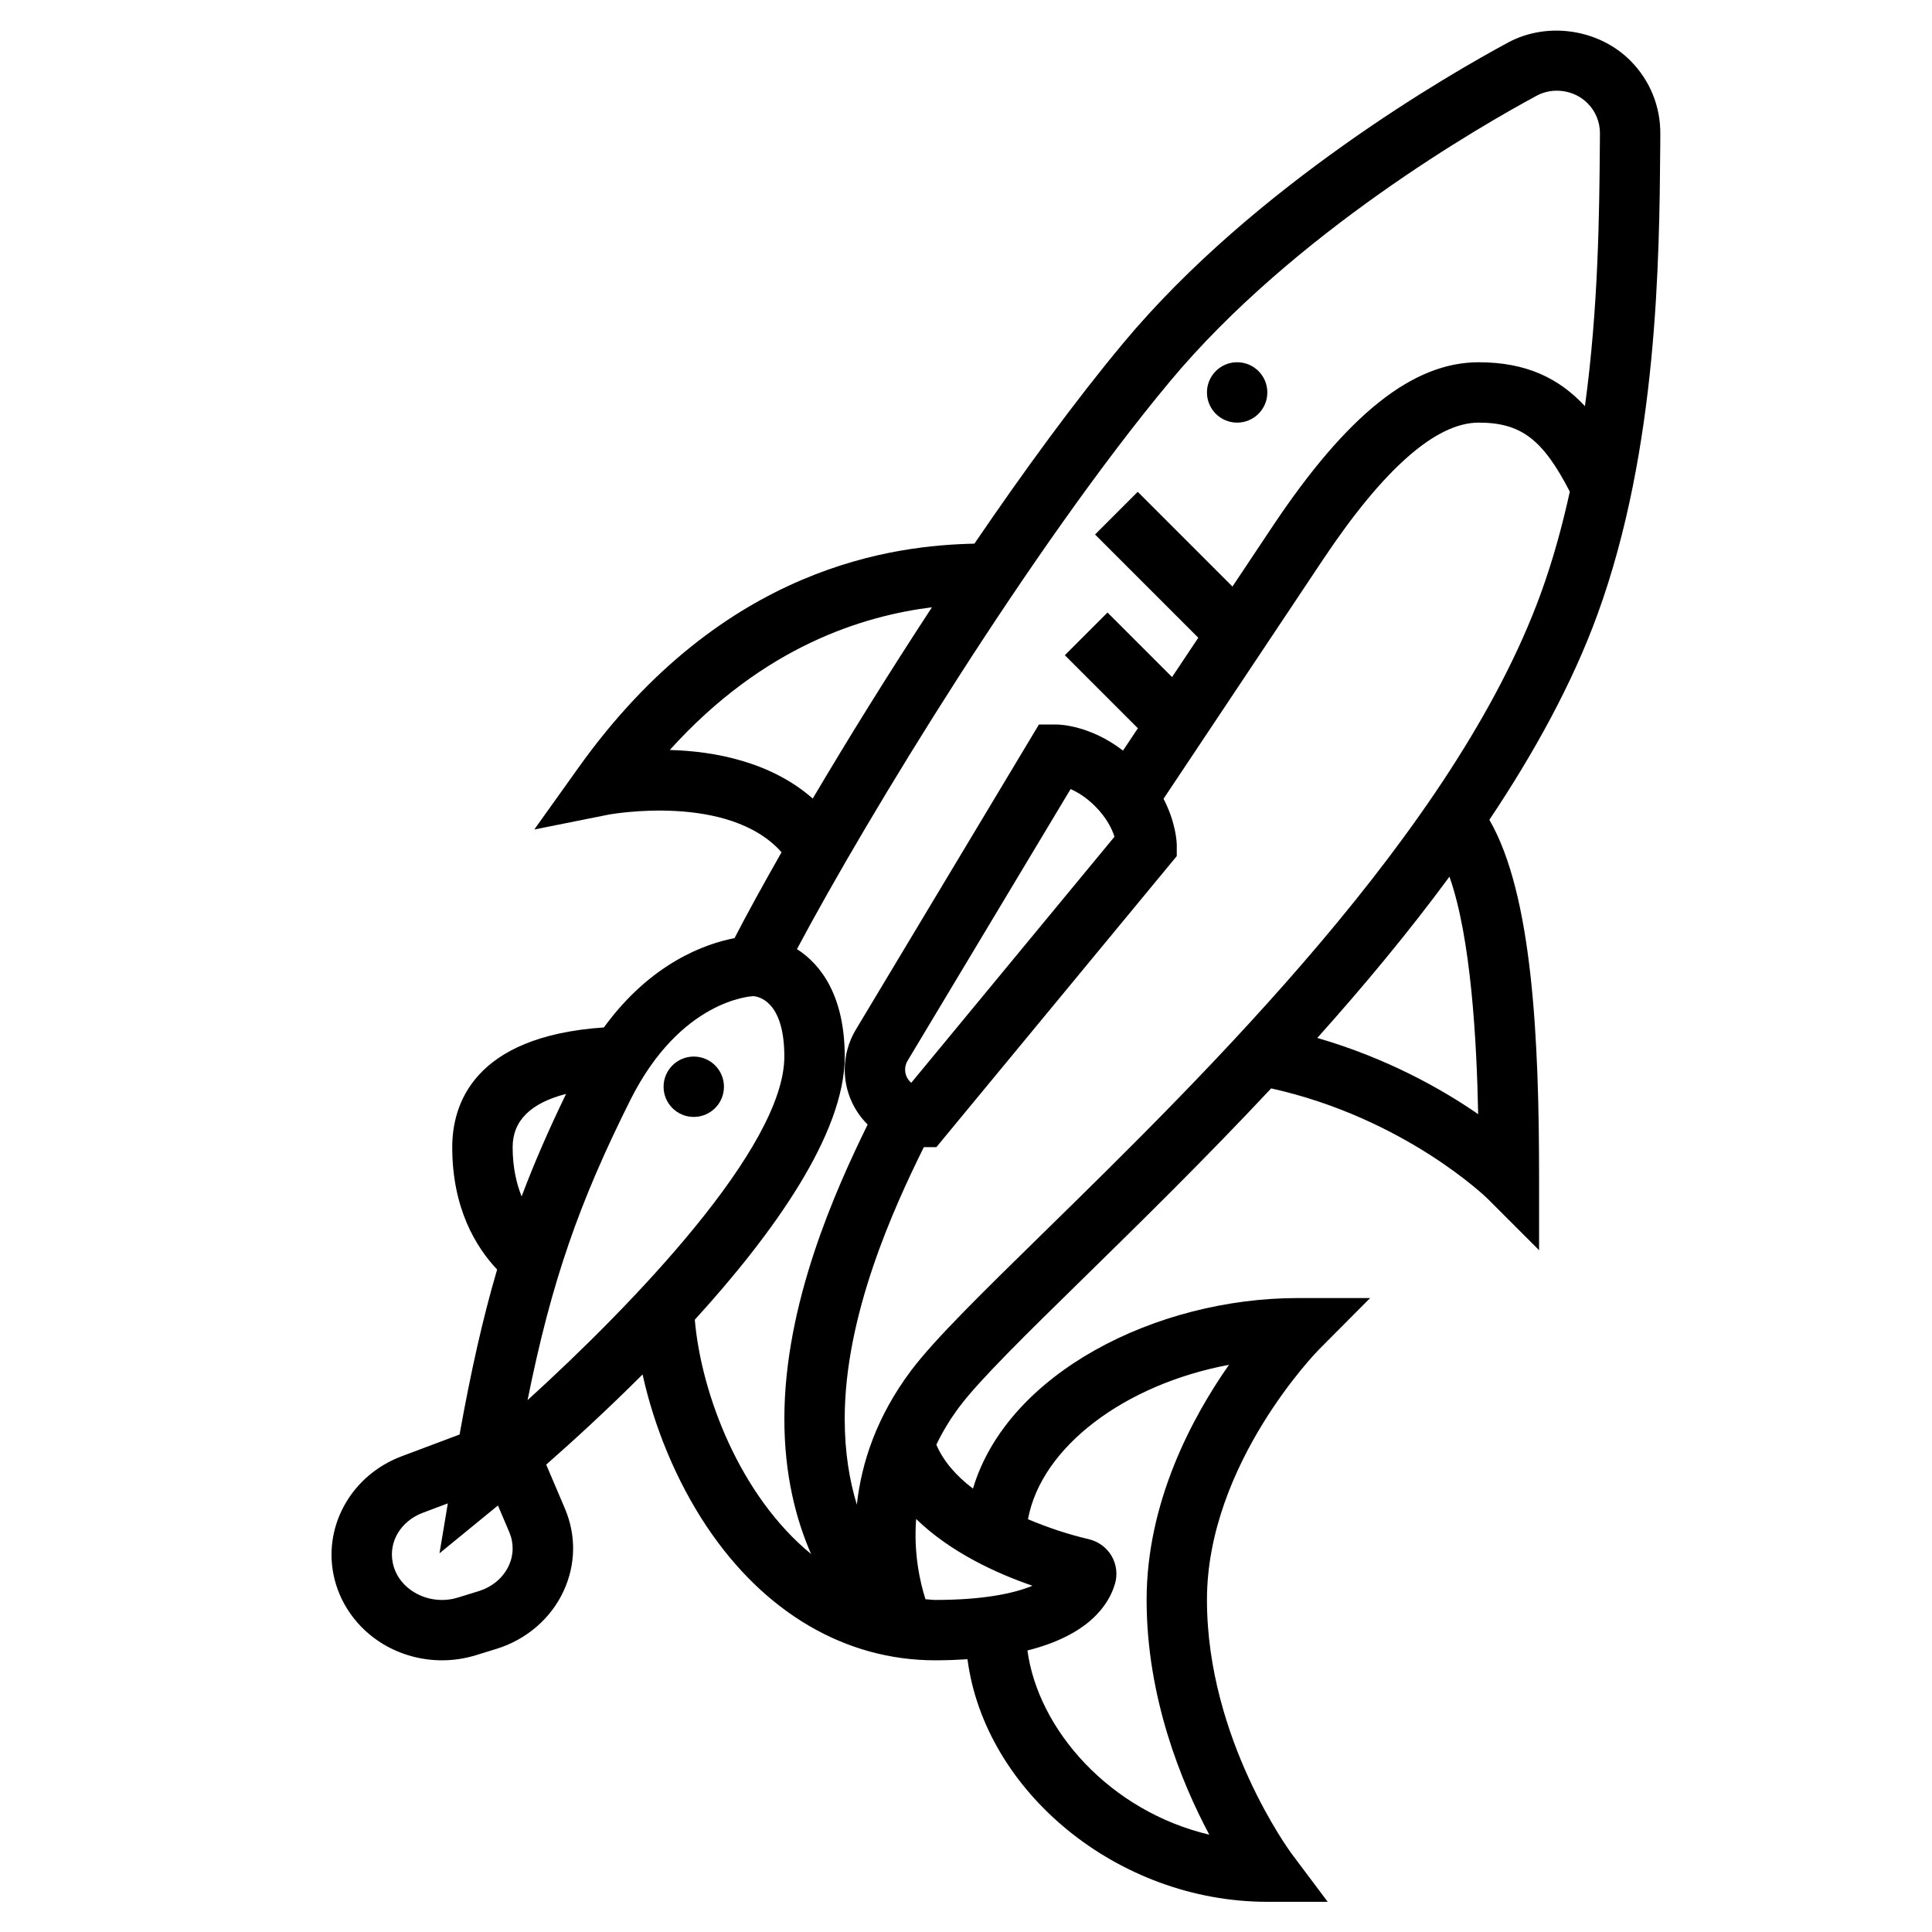 <svg id="_x33_0" enable-background="new 0 0 64 64" height="512" viewBox="0 0 64 64" width="512" xmlns="http://www.w3.org/2000/svg"><circle cx="40.982" cy="13" r="1"/><path d="m54.013 2.014c-1.046-1.054-2.754-1.305-4.052-.607-1.895 1.02-8.412 4.751-12.747 9.953-1.595 1.914-3.294 4.239-4.935 6.649-2.592.058-8.302.68-13.11 7.411l-1.47 2.058 2.479-.496c.043-.006 3.964-.719 5.712 1.25-.624 1.095-1.152 2.059-1.558 2.845-.949.182-2.766.81-4.327 2.958-4.341.295-5.024 2.571-5.024 3.967 0 2.028.786 3.311 1.487 4.053-.473 1.608-.865 3.355-1.244 5.465l-1.923.723c-1.622.61-2.572 2.243-2.26 3.883.183.963.784 1.814 1.648 2.335.593.355 1.269.539 1.951.539.377 0 .757-.056 1.125-.169l.68-.21c.99-.305 1.8-1.001 2.222-1.91.408-.878.424-1.852.045-2.741l-.618-1.453c.864-.759 2-1.795 3.192-2.987.384 1.744 1.12 3.531 2.116 5.025 1.91 2.866 4.602 4.445 7.58 4.445.382 0 .732-.015 1.067-.036.573 4.379 4.967 8.036 9.933 8.036h2l-1.2-1.6c-.027-.038-2.8-3.787-2.8-8.4 0-4.512 3.671-8.257 3.708-8.294l1.697-1.706h-2.404c-4.66 0-9.607 2.474-10.752 6.312-.556-.421-.982-.91-1.214-1.456.2-.414.45-.835.766-1.256.674-.897 2.205-2.397 4.145-4.296 1.847-1.809 4.008-3.929 6.181-6.25 4.426.985 7.142 3.627 7.168 3.653l1.707 1.707v-2.414c0-4.538-.213-9.374-1.647-11.842 1.492-2.232 2.752-4.522 3.586-6.816 1.994-5.485 2.045-11.762 2.075-15.512l.002-.39c.008-.915-.343-1.776-.987-2.426zm-31.825 22.83c3.121-3.461 6.433-4.445 8.684-4.727-1.442 2.2-2.799 4.39-3.949 6.336-1.386-1.218-3.253-1.569-4.735-1.609zm-5.206 13.156c0-.878.602-1.463 1.77-1.763-.572 1.181-1.054 2.285-1.473 3.397-.171-.433-.297-.962-.297-1.634zm-.129 13.868c-.185.396-.547.703-.997.841l-.68.21c-.49.153-1.021.089-1.453-.172-.384-.231-.638-.585-.716-.996-.133-.692.278-1.366.999-1.638l.829-.312-.276 1.654 1.936-1.584.375.881c.155.363.149.759-.017 1.116zm.623-5.486c.794-3.947 1.712-6.557 3.401-9.935 1.671-3.342 4.02-3.444 4.077-3.448.171.012 1.028.16 1.028 2.001 0 3.001-5.022 8.217-8.506 11.382zm5.54-2.664c2.59-2.843 4.967-6.151 4.967-8.718 0-1.968-.759-3.034-1.583-3.559 2.345-4.411 7.784-13.32 12.351-18.8 4.104-4.927 10.344-8.496 12.158-9.473.539-.29 1.246-.188 1.683.254.266.268.411.624.408 1.001l-.003.391c-.018 2.22-.045 5.357-.494 8.641-.846-.913-1.926-1.455-3.521-1.455-2.185 0-4.355 1.73-6.832 5.445l-1.323 1.985-3.138-3.138-1.414 1.414 3.42 3.42-.869 1.303-2.138-2.138-1.414 1.414 2.42 2.42-.493.739c-1.086-.835-2.093-.864-2.219-.864h-.566l-6.069 10.114c-.238.398-.364.854-.364 1.319 0 .71.291 1.354.759 1.819-1.075 2.19-2.759 5.945-2.759 9.747 0 1.848.38 3.322.885 4.479-2.35-1.924-3.637-5.286-3.852-7.76zm7.171-7.85c-.125-.104-.204-.26-.204-.435 0-.103.028-.204.08-.291l5.402-9.003c.229.101.516.272.811.567.389.389.563.762.643 1.011zm10.525 9.343c-1.229 1.753-2.729 4.558-2.729 7.789 0 3.232 1.153 6.045 2.076 7.776-3.297-.78-5.669-3.476-6.024-6.102 2.048-.514 2.704-1.529 2.901-2.212.09-.307.048-.642-.113-.919-.163-.278-.437-.48-.754-.555-.646-.15-1.343-.377-2.016-.662.443-2.398 3.202-4.466 6.659-5.115zm-6.509 7.319c-.608.251-1.616.47-3.221.47-.112 0-.215-.019-.325-.024-.181-.569-.395-1.517-.309-2.658 1.134 1.103 2.669 1.807 3.855 2.212zm14.763-15.622c-1.207-.835-3.022-1.856-5.329-2.525 1.526-1.703 3.017-3.494 4.378-5.342.715 2.023.903 5.434.951 7.867zm-14.439 3.967c-2 1.958-3.579 3.505-4.345 4.525-1.158 1.544-1.647 3.081-1.798 4.443-.241-.788-.402-1.73-.402-2.843 0-3.437 1.622-6.977 2.621-9h.416l7.963-9.641v-.359c0-.099-.027-.743-.438-1.54l5.27-7.905c2.015-3.023 3.754-4.555 5.168-4.555 1.398 0 2.124.548 3.02 2.287-.251 1.143-.562 2.277-.96 3.371-2.85 7.837-11.073 15.889-16.515 21.217z"/><circle cx="22.982" cy="36" r="1"/></svg>